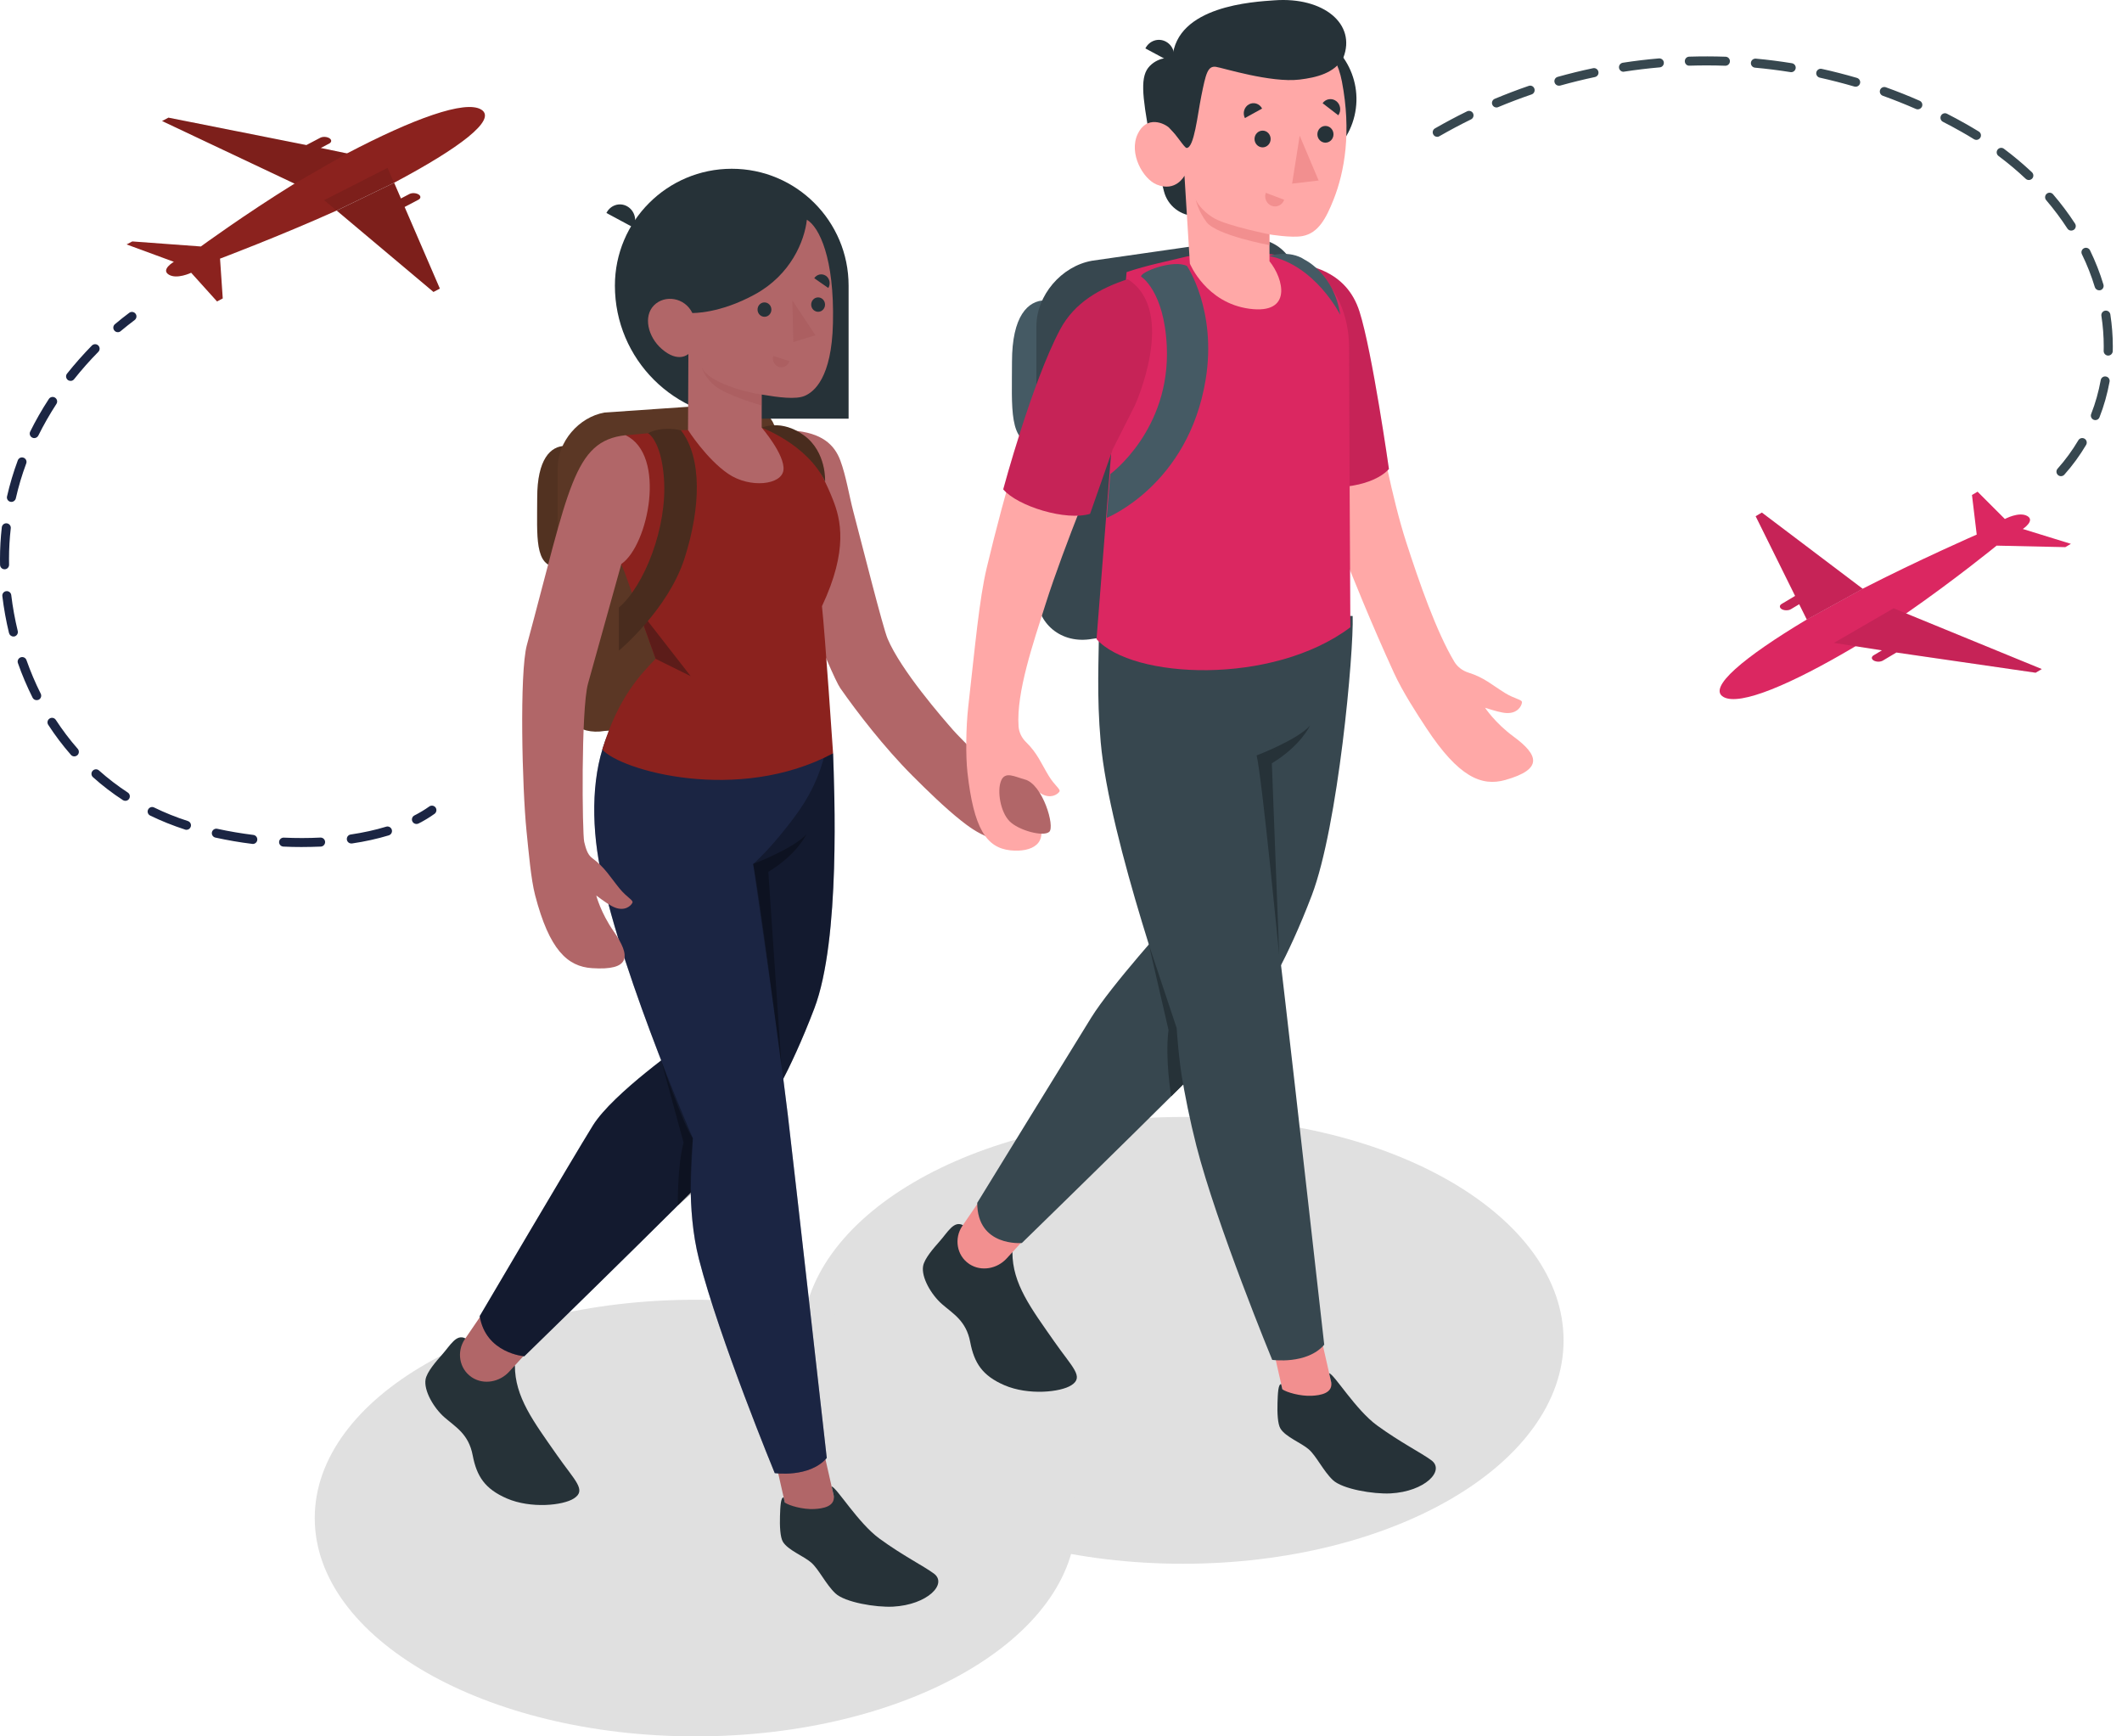 <svg width="209" height="171" viewBox="0 0 209 171" fill="none" xmlns="http://www.w3.org/2000/svg">
<path d="M116.5 154C137.211 154 154 144.15 154 132C154 119.85 137.211 110 116.5 110C95.789 110 79 119.85 79 132C79 144.15 95.789 154 116.5 154Z" fill="#E0E0E0"/>
<path d="M68.5 171C89.211 171 106 161.374 106 149.5C106 137.626 89.211 128 68.5 128C47.789 128 31 137.626 31 149.5C31 161.374 47.789 171 68.5 171Z" fill="#E0E0E0"/>
<path d="M55.683 43.914C54.22 43.914 52.911 45.229 52.911 49.014C52.911 52.799 52.615 55.837 54.937 55.837L55.683 43.914Z" fill="#5B3725"/>
<path opacity="0.1" d="M55.683 43.914C54.22 43.914 52.911 45.229 52.911 49.014C52.911 52.799 52.615 55.837 54.937 55.837L55.683 43.914Z" fill="black"/>
<path d="M59.545 71.984L71.942 71.13C74.489 70.68 76.556 68.252 76.556 65.705V43.576C76.556 41.029 75.028 39.697 71.942 39.774L59.545 40.627C56.998 41.077 54.931 43.505 54.931 46.052V68.175C54.931 70.728 56.998 72.428 59.545 71.984Z" fill="#5B3725"/>
<path d="M87.418 62.892C88.733 66.019 92.868 70.751 93.88 71.906C94.633 72.765 96.445 74.418 97.032 75.401C97.932 76.906 102.161 80.495 100.959 81.757C98.808 84.019 95.811 81.727 94.668 80.821C93.099 79.583 91.28 77.806 89.865 76.39C87.081 73.6 84.398 70.118 82.763 67.772C81.868 66.487 76.923 54.244 76.793 51.259C76.745 50.127 76.573 42.907 78.03 42.398C80.951 42.599 82.188 43.801 82.763 45.342C83.332 46.87 83.628 48.783 84.042 50.364C84.925 53.711 86.951 61.778 87.418 62.892Z" fill="#B16668"/>
<path d="M45.839 131.806C44.932 131.338 44.352 132.493 43.529 133.417C42.954 134.069 42.054 135.094 41.917 135.834C41.722 136.93 42.705 138.653 43.801 139.601C44.891 140.549 46.158 141.23 46.555 143.315C46.952 145.394 47.764 146.632 49.92 147.568C52.283 148.586 55.452 148.261 56.524 147.568C57.797 146.744 56.636 145.844 54.853 143.291C52.526 139.962 50.713 137.581 50.713 134.478L45.839 131.806Z" fill="#263238"/>
<path d="M47.699 129.076L45.785 131.878C44.956 133.092 45.217 134.78 46.431 135.609C46.449 135.621 46.472 135.633 46.49 135.651C47.651 136.403 49.215 136.107 50.151 135.082L53.13 131.83L47.699 129.076Z" fill="#B16668"/>
<path d="M77.87 150.476L82.594 149.401L81.029 142.517L76.305 143.591L77.87 150.476Z" fill="#B16668"/>
<path d="M82.064 147.064L81.91 146.389C82.408 146.484 84.528 150.008 86.637 151.536C88.941 153.213 90.943 154.202 91.974 154.96C93.354 155.973 91.358 158.04 87.964 158.223C86.281 158.312 83.213 157.803 82.272 156.909C81.33 156.014 80.643 154.527 79.896 153.882C79.15 153.236 77.634 152.674 77.118 151.85C76.834 151.394 76.793 150.275 76.822 149.309C76.852 148.421 76.882 147.449 77.184 147.461C77.207 147.562 77.302 147.977 77.302 147.977C77.734 148.279 79.079 148.664 80.175 148.61C80.974 148.575 82.461 148.391 82.064 147.064Z" fill="#263238"/>
<path d="M82.052 74.193C82.171 77.764 82.805 92.501 80.198 99.33C77.758 105.727 75.555 109.145 74.779 110.472C74.003 111.798 51.643 133.566 51.643 133.566C51.643 133.566 47.846 133.287 47.248 129.609C47.248 129.609 56.411 114.037 58.395 110.839C60.38 107.646 67.404 102.748 67.404 102.748L66.765 71.083L82.052 74.193Z" fill="#1B2543"/>
<path opacity="0.3" d="M82.052 74.193C82.171 77.764 82.805 92.501 80.198 99.33C77.758 105.727 75.555 109.145 74.779 110.472C74.003 111.798 51.643 133.566 51.643 133.566C51.643 133.566 47.846 133.287 47.248 129.609C47.248 129.609 56.411 114.037 58.395 110.839C60.38 107.646 67.404 102.748 67.404 102.748L66.765 71.083L82.052 74.193Z" fill="black"/>
<path d="M74.174 85.085C74.174 85.085 76.011 83.539 78.498 80.11C82.111 75.117 81.555 70.686 81.555 70.686H80.074L60.522 71.089C58.585 74.264 58.158 79.085 58.816 83.776C60.172 93.514 68.246 112.094 68.246 112.094C68.133 113.427 67.57 119.024 68.838 123.988C70.84 131.818 76.307 145.074 76.307 145.074C76.307 145.074 79.73 145.56 81.43 143.582C81.43 143.582 78.404 116.679 77.592 109.784C76.704 102.321 74.174 85.085 74.174 85.085Z" fill="#1B2543"/>
<path opacity="0.3" d="M74.174 85.085C74.174 85.085 76.011 83.539 78.498 80.11C82.111 75.117 81.555 70.686 81.555 70.686H80.074L60.522 71.089C58.585 74.264 58.158 79.085 58.816 83.776C60.172 93.514 68.246 112.094 68.246 112.094C68.133 113.427 67.57 119.024 68.838 123.988C70.84 131.818 76.307 145.074 76.307 145.074C76.307 145.074 79.73 145.56 81.43 143.582C81.43 143.582 78.404 116.679 77.592 109.784C76.704 102.321 74.174 85.085 74.174 85.085Z" fill="#1B2543"/>
<path opacity="0.3" d="M76.988 105.212C76.988 105.212 74.708 87.3 74.175 85.085C74.175 85.085 78.19 83.557 79.428 82.153C79.428 82.153 78.546 84.114 75.673 85.861L76.988 105.212Z" fill="black"/>
<path opacity="0.3" d="M67.327 112.527C66.699 114.861 66.759 118.717 66.759 118.717L68.032 117.609C67.996 116.679 68.239 112.095 68.239 112.095C67.262 110.762 65.118 104.436 65.118 104.436L67.327 112.527Z" fill="black"/>
<path d="M80.957 59.699C81.265 62.53 82.052 74.187 82.052 74.187C72.7 79.18 61.096 75.869 59.32 73.814C60.931 68.519 63.247 66.285 64.573 64.876L61.541 56.418C61.541 56.418 61.179 55.553 61.185 55.547C61.387 55.197 65.616 50.435 61.6 42.866L67.055 42.368L75.045 42.137C76.787 42.232 78.031 42.404 78.031 42.404C79.144 43.446 80.903 46.319 82.046 49.233C82.787 51.117 83.581 54.125 80.957 59.699Z" fill="#8B221E"/>
<path d="M62.767 59.835L68.026 66.588L64.573 64.882L62.767 59.835Z" fill="#5C1C19"/>
<path d="M51.856 81.822C52.064 83.853 52.295 86.59 52.703 88.153C54.107 93.561 55.902 95.184 58.301 95.344C62.121 95.599 62.145 94.171 60.433 91.707C59.165 89.889 58.727 88.189 58.727 88.189C59.479 88.752 60.084 89.184 60.563 89.374C61.517 89.747 62.127 89.237 62.287 88.906C62.411 88.651 61.748 88.39 61.019 87.496C60.083 86.353 59.604 85.447 58.318 84.499C57.839 84.143 57.691 83.498 57.542 82.917C57.347 82.147 57.217 69.881 57.91 67.34L61.197 55.541C63.868 53.705 65.681 44.791 61.612 42.86C56.459 43.422 56.056 48.113 51.892 63.525C51.151 66.262 51.43 77.628 51.856 81.822Z" fill="#B16668"/>
<path d="M63.833 42.664C63.833 42.664 65.13 43.369 65.397 47.124C65.746 51.94 63.448 57.709 60.954 59.835V64.076C60.954 64.076 65.776 60.066 67.405 55.026C69.033 49.985 69.158 45.063 67.061 42.374C67.061 42.368 65.237 41.912 63.833 42.664Z" fill="#5B3725"/>
<path opacity="0.2" d="M63.833 42.664C63.833 42.664 65.13 43.369 65.397 47.124C65.746 51.94 63.448 57.709 60.954 59.835V64.076C60.954 64.076 65.776 60.066 67.405 55.026C69.033 49.985 69.158 45.063 67.061 42.374C67.061 42.368 65.237 41.912 63.833 42.664Z" fill="black"/>
<path d="M75.028 42.119C75.028 42.119 79.511 43.76 81.265 47.42C81.265 47.42 81.424 44.512 79.18 42.872C76.923 41.231 75.028 42.119 75.028 42.119Z" fill="#5B3725"/>
<path opacity="0.2" d="M75.028 42.119C75.028 42.119 79.511 43.76 81.265 47.42C81.265 47.42 81.424 44.512 79.18 42.872C76.923 41.231 75.028 42.119 75.028 42.119Z" fill="black"/>
<path d="M83.58 41.231H73.665C66.427 41.231 60.563 35.367 60.563 28.129C60.563 21.774 65.716 16.62 72.072 16.62C78.427 16.62 83.58 21.774 83.58 28.129V41.231Z" fill="#263238"/>
<path d="M79.47 21.637C80.684 22.354 82.189 25.41 82.04 31.819C81.916 37.251 80.157 38.595 79.269 38.98C78.386 39.365 76.68 39.134 75.022 38.856V42.113C75.022 42.113 77.314 44.773 77.166 46.271C77.024 47.764 73.861 48.119 71.716 46.656C69.572 45.193 67.766 42.35 67.766 42.35L67.801 34.858C67.801 34.858 66.824 35.805 65.171 34.36C63.803 33.164 63.347 31.156 64.407 30.072C65.474 28.994 67.44 29.284 68.192 30.824C68.192 30.824 70.834 30.919 74.358 28.988C77.888 27.057 79.239 23.74 79.47 21.637Z" fill="#B16668"/>
<path d="M75.975 30.457C75.993 30.848 75.703 31.179 75.33 31.197C74.951 31.215 74.631 30.913 74.613 30.522C74.595 30.131 74.885 29.799 75.259 29.782C75.638 29.764 75.958 30.066 75.975 30.457Z" fill="#263238"/>
<g opacity="0.5">
<path opacity="0.5" d="M76.159 35.059L77.746 35.562C77.616 36.019 77.154 36.273 76.716 36.131C76.277 35.995 76.029 35.515 76.159 35.059Z" fill="#9A4A4D"/>
</g>
<path d="M81.579 28.36L80.198 27.4C80.453 27.004 80.963 26.903 81.348 27.163C81.727 27.43 81.827 27.963 81.579 28.36Z" fill="#263238"/>
<path d="M81.259 29.965C81.276 30.356 80.986 30.688 80.613 30.706C80.234 30.723 79.914 30.421 79.896 30.03C79.879 29.639 80.169 29.308 80.542 29.29C80.921 29.266 81.241 29.574 81.259 29.965Z" fill="#263238"/>
<g opacity="0.5">
<path opacity="0.5" d="M78.036 29.574L78.143 33.685L80.311 33.016L78.036 29.574Z" fill="#9A4A4D"/>
</g>
<g opacity="0.5">
<path opacity="0.5" d="M75.028 38.856C73.28 38.625 69.685 37.594 69.128 36.173C69.128 36.173 69.318 37.067 70.39 37.985C71.462 38.903 75.028 39.94 75.028 39.94V38.856Z" fill="#9A4A4D"/>
</g>
<path d="M62.394 22.407L59.728 20.974C60.107 20.21 61.014 19.908 61.748 20.305C62.483 20.702 62.773 21.643 62.394 22.407Z" fill="#263238"/>
<path d="M102.967 29.574C101.231 29.574 99.673 31.138 99.673 35.633C99.673 40.135 99.318 43.742 102.078 43.742L102.967 29.574Z" fill="#455A64"/>
<path d="M107.557 62.921L122.282 60.807C125.308 60.274 127.761 57.383 127.761 54.356V28.076C127.761 25.049 125.308 23.029 122.282 23.562L107.557 25.677C104.53 26.21 102.078 29.101 102.078 32.127V58.402C102.078 61.429 104.53 63.454 107.557 62.921Z" fill="#37474F"/>
<path d="M94.84 120.653C93.934 120.185 93.353 121.34 92.53 122.264C91.956 122.916 91.049 123.941 90.919 124.681C90.724 125.777 91.707 127.5 92.802 128.448C93.892 129.396 95.16 130.077 95.557 132.162C95.954 134.247 96.765 135.479 98.921 136.415C101.284 137.433 104.453 137.108 105.525 136.415C106.799 135.591 105.638 134.691 103.855 132.138C101.527 128.809 99.715 126.428 99.715 123.325L94.84 120.653Z" fill="#263238"/>
<path d="M96.7 117.923L94.787 120.724C93.957 121.939 94.218 123.627 95.432 124.456C95.45 124.468 95.474 124.48 95.492 124.497C96.652 125.25 98.216 124.954 99.152 123.929L102.131 120.677L96.7 117.923Z" fill="#F28F8F"/>
<path d="M126.874 139.322L131.598 138.248L130.033 131.364L125.309 132.438L126.874 139.322Z" fill="#F28F8F"/>
<path d="M131.065 135.911L130.911 135.236C131.409 135.331 133.529 138.855 135.638 140.383C137.942 142.059 139.944 143.048 140.975 143.807C142.355 144.819 140.359 146.887 136.965 147.07C135.283 147.159 132.215 146.65 131.273 145.755C130.331 144.861 129.644 143.374 128.898 142.729C128.151 142.083 126.635 141.52 126.12 140.697C125.835 140.241 125.794 139.121 125.824 138.156C125.853 137.268 125.883 136.296 126.185 136.308C126.209 136.409 126.303 136.823 126.303 136.823C126.736 137.125 128.08 137.51 129.176 137.457C129.976 137.422 131.462 137.238 131.065 135.911Z" fill="#263238"/>
<path d="M133.227 60.664C133.346 64.236 131.8 81.348 129.2 88.177C126.76 94.574 124.556 97.992 123.78 99.319C123.004 100.645 100.645 122.413 100.645 122.413C100.645 122.413 96.25 122.809 96.25 118.456C96.25 118.456 105.49 103.411 107.474 100.219C109.458 97.026 115.298 90.576 115.298 90.576L116.359 60.398L133.227 60.664Z" fill="#37474F"/>
<path d="M123.768 74.394C123.768 74.394 125.604 72.848 128.092 69.419C131.705 64.426 131.699 60.167 131.699 60.167L129.668 59.989L108.238 61.405C108.238 65.042 107.995 68.359 108.41 73.079C109.257 82.757 115.891 101.243 115.891 101.243C115.778 102.576 116.566 107.871 117.833 112.835C119.835 120.665 125.302 133.921 125.302 133.921C125.302 133.921 128.726 134.407 130.426 132.428C130.426 132.428 127.399 105.526 126.588 98.631C125.705 91.168 123.768 74.394 123.768 74.394Z" fill="#37474F"/>
<path d="M125.989 94.059C125.989 94.059 124.301 76.609 123.768 74.394C123.768 74.394 127.784 72.866 129.022 71.462C129.022 71.462 128.14 73.423 125.267 75.17L125.989 94.059Z" fill="#263238"/>
<path d="M113.148 93.01L115.891 101.243C115.891 101.243 116.092 104.501 116.536 106.793L115.352 107.966C115.352 107.966 114.724 104.181 115.091 101.439L113.148 93.01Z" fill="#263238"/>
<path d="M132.015 53.757C127.997 43.578 127.824 34.661 127 32L135.907 42.52C135.907 42.52 137.06 48.952 138.506 53.411C139.775 57.329 141.464 62.198 143.234 65.159C143.545 65.681 144.052 66.057 144.629 66.239C146.174 66.721 146.935 67.444 148.214 68.237C149.212 68.853 149.932 68.883 149.903 69.176C149.863 69.552 149.448 70.257 148.416 70.222C147.897 70.204 147.171 69.987 146.266 69.699C146.266 69.699 147.257 71.209 149.079 72.542C151.546 74.357 152.002 75.755 148.26 76.813C145.914 77.476 143.654 76.513 140.495 71.72C139.584 70.339 138.161 68.16 137.284 66.245C135.007 61.27 133.226 56.835 132.015 53.757Z" fill="#FFA8A7"/>
<path d="M125.03 25.73C128.85 25.772 132.612 26.625 133.903 30.694C135.164 34.662 136.799 46.182 136.799 46.182C136.799 46.182 135.194 48.315 129.834 47.965L125.03 25.73Z" fill="#DB2761"/>
<path opacity="0.1" d="M125.03 25.73C128.85 25.772 132.612 26.625 133.903 30.694C135.164 34.662 136.799 46.182 136.799 46.182C136.799 46.182 135.194 48.315 129.834 47.965L125.03 25.73Z" fill="black"/>
<path d="M132.872 34.206C132.872 30.186 130.706 25.361 124.721 25L116.991 25.235C115.082 25.71 112.957 26.119 110.96 26.799L109.5 43.833L108 62.942C111.509 66.877 125.334 67.545 133 61.775C133 61.769 132.872 38.225 132.872 34.206Z" fill="#DB2761"/>
<path d="M112.388 27.239C112.388 27.239 114.666 28.63 114.919 34.093C115.301 42.339 109.358 46.684 109.358 46.684L109 51C109 51 117.036 47.784 118.745 37.393C119.869 30.568 116.912 26.199 116.912 26.199C115.585 25.515 112.314 26.776 112.388 27.239Z" fill="#455A64"/>
<path d="M132 31C132 31 129.558 26.113 125 25.212C125 25.212 126.972 24.538 128.532 25.595C128.537 25.595 131.398 26.985 132 31Z" fill="#455A64"/>
<path d="M112.959 12.196L114.641 18.841C115.002 20.263 116.282 21.264 117.751 21.264H119.723V11.989L112.959 12.196Z" fill="#263238"/>
<path d="M133.409 11.401C134.313 7.574 131.943 3.74 128.116 2.836C124.29 1.933 120.455 4.302 119.552 8.129C118.648 11.955 121.018 15.79 124.844 16.694C128.671 17.597 132.505 15.228 133.409 11.401Z" fill="#263238"/>
<path d="M115.482 5.71C115.482 5.71 114.227 5.497 113.243 6.498C112.284 7.481 112.479 9.3 113.243 13.487L116.217 13.831L115.482 5.71Z" fill="#263238"/>
<path d="M116.874 13.831C116.43 14.097 115.802 13.244 115.257 12.676C114.712 12.107 112.935 11.325 112.053 13.197C111.152 15.098 112.562 17.61 113.919 18.172C115.82 18.954 116.661 17.302 116.661 17.302L117.194 25.961C117.194 25.961 118.77 29.823 123.046 30.404C127.322 30.984 126.44 27.46 125.036 25.73L125.03 23.083C125.03 23.083 127.222 23.45 128.282 23.248C129.846 22.958 130.61 21.507 131.344 19.659C132.44 16.893 133.115 12.984 132.168 8.026C130.912 1.452 123.638 1.315 119.463 3.939C115.281 6.563 116.874 13.831 116.874 13.831Z" fill="#FFA8A7"/>
<path d="M116.874 14.571C116.655 14.577 115.808 13.173 115.257 12.676C114.493 11.983 115.476 5.71 115.476 5.71C115.861 0.569 123.443 0.178 125.54 0.03C130.343 -0.314 133.613 2.346 132.304 5.692C131.433 7.215 129.656 7.635 127.998 7.837C125.172 8.18 120.363 6.664 119.759 6.581C118.941 6.468 118.764 7.262 118.325 9.43C117.94 11.331 117.62 14.559 116.874 14.571Z" fill="#263238"/>
<path d="M115.482 6.202L112.811 4.768C113.19 4.004 114.096 3.702 114.831 4.099C115.571 4.496 115.861 5.432 115.482 6.202Z" fill="#263238"/>
<path d="M125.024 23.082C125.024 23.082 121.068 22.283 119.682 21.548C118.758 21.057 117.994 20.204 117.769 19.659C117.769 19.659 118.029 20.832 118.852 21.892C119.865 23.183 125.018 24.137 125.018 24.137V23.082H125.024Z" fill="#F28F8F"/>
<path d="M125.148 13.689C125.148 14.145 124.793 14.512 124.355 14.512C123.916 14.512 123.561 14.139 123.561 13.689C123.561 13.232 123.916 12.865 124.355 12.865C124.793 12.859 125.148 13.232 125.148 13.689Z" fill="#263238"/>
<path d="M124.307 10.691L122.613 11.627C122.365 11.142 122.542 10.537 123.01 10.277C123.478 10.016 124.059 10.206 124.307 10.691Z" fill="#263238"/>
<path d="M124.669 18.99L126.481 19.671C126.304 20.192 125.753 20.459 125.249 20.269C124.746 20.08 124.485 19.505 124.669 18.99Z" fill="#F28F8F"/>
<path d="M131.812 11.355L130.266 10.164C130.58 9.72 131.184 9.631 131.611 9.957C132.037 10.283 132.126 10.911 131.812 11.355Z" fill="#263238"/>
<path d="M131.338 13.227C131.338 13.683 130.983 14.05 130.544 14.05C130.106 14.05 129.751 13.677 129.751 13.227C129.751 12.771 130.106 12.403 130.544 12.403C130.983 12.403 131.338 12.771 131.338 13.227Z" fill="#263238"/>
<path d="M128.009 13.363L127.263 18.084L129.875 17.776L128.009 13.363Z" fill="#F28F8F"/>
<path d="M108.517 44.862C108.517 44.862 104.832 53.64 102.961 59.551C101.764 63.33 100.094 68.181 100.319 71.504C100.355 72.108 100.621 72.659 101.053 73.079C102.185 74.187 102.528 75.146 103.286 76.396C103.879 77.379 104.501 77.729 104.341 77.966C104.133 78.262 103.464 78.682 102.576 78.179C102.131 77.924 101.592 77.421 100.935 76.757C100.935 76.757 101.13 78.493 102.126 80.453C103.464 83.125 101.581 83.954 99.513 83.741C97.138 83.486 95.9 81.567 95.284 76.052C95.107 74.459 95.136 71.634 95.361 69.626C96.048 63.59 96.445 59.018 97.186 55.914C99.004 48.297 101.302 40.449 103.488 35.225C104.578 32.619 106.888 29.639 109.18 29.331C113.486 37.191 108.517 44.862 108.517 44.862Z" fill="#FFA8A7"/>
<path d="M111.069 27.495C108.339 28.395 105.839 29.782 104.418 32.441C101.634 37.671 98.809 48.191 98.809 48.191C100.23 49.855 104.98 51.324 107.362 50.601L109.589 44.258L111.768 39.94C111.768 39.946 116.027 30.628 111.069 27.495Z" fill="#DB2761"/>
<path opacity="0.1" d="M111.069 27.495C108.339 28.395 105.839 29.782 104.418 32.441C101.634 37.671 98.809 48.191 98.809 48.191C100.23 49.855 104.98 51.324 107.362 50.601L109.589 44.258L111.768 39.94C111.768 39.946 116.027 30.628 111.069 27.495Z" fill="black"/>
<path d="M100.929 76.757C99.946 76.503 98.98 75.904 98.589 76.911C98.198 77.918 98.53 79.938 99.413 80.856C100.295 81.774 102.753 82.438 103.34 81.922C103.932 81.413 102.694 77.219 100.929 76.757Z" fill="#B16668"/>
<path d="M11.603 32.713C11.479 32.713 11.349 32.66 11.266 32.553C11.106 32.364 11.129 32.086 11.319 31.926C11.781 31.535 12.261 31.156 12.729 30.806C12.924 30.658 13.203 30.7 13.351 30.895C13.499 31.09 13.457 31.369 13.262 31.517C12.806 31.86 12.344 32.228 11.888 32.607C11.805 32.684 11.704 32.713 11.603 32.713Z" fill="#1B2543"/>
<path d="M29.686 83.415C29.1 83.415 28.502 83.403 27.91 83.373C27.667 83.362 27.477 83.154 27.489 82.911C27.501 82.669 27.714 82.479 27.951 82.491C29.165 82.544 30.385 82.544 31.552 82.485C31.801 82.473 32.008 82.663 32.02 82.906C32.032 83.148 31.842 83.362 31.6 83.373C30.972 83.397 30.332 83.415 29.686 83.415ZM24.901 83.113C24.883 83.113 24.865 83.113 24.847 83.107C23.627 82.959 22.407 82.746 21.21 82.485C20.974 82.432 20.82 82.195 20.873 81.958C20.926 81.721 21.163 81.567 21.4 81.62C22.567 81.875 23.763 82.076 24.954 82.224C25.197 82.254 25.369 82.479 25.339 82.722C25.315 82.947 25.12 83.113 24.901 83.113ZM34.603 83.065C34.383 83.065 34.194 82.906 34.164 82.686C34.129 82.444 34.295 82.218 34.537 82.183C35.781 81.999 36.96 81.739 38.032 81.413C38.269 81.342 38.518 81.472 38.589 81.709C38.66 81.946 38.53 82.189 38.293 82.266C37.179 82.603 35.959 82.876 34.668 83.065C34.644 83.059 34.62 83.065 34.603 83.065ZM18.367 81.721C18.32 81.721 18.279 81.715 18.231 81.697C17.047 81.312 15.886 80.85 14.79 80.317C14.571 80.21 14.476 79.944 14.588 79.725C14.695 79.506 14.962 79.411 15.181 79.523C16.241 80.039 17.355 80.489 18.504 80.856C18.735 80.933 18.865 81.182 18.788 81.413C18.729 81.602 18.557 81.721 18.367 81.721ZM12.344 78.866C12.261 78.866 12.178 78.842 12.101 78.795C11.07 78.12 10.075 77.362 9.157 76.538C8.973 76.372 8.956 76.094 9.122 75.91C9.287 75.727 9.566 75.709 9.749 75.875C10.638 76.668 11.591 77.397 12.586 78.049C12.794 78.185 12.847 78.457 12.717 78.665C12.634 78.795 12.492 78.866 12.344 78.866ZM7.315 74.489C7.191 74.489 7.066 74.436 6.983 74.335C6.178 73.417 5.426 72.422 4.75 71.379C4.614 71.172 4.673 70.899 4.881 70.763C5.088 70.627 5.36 70.686 5.497 70.894C6.154 71.9 6.877 72.86 7.659 73.748C7.818 73.932 7.801 74.216 7.617 74.376C7.522 74.453 7.422 74.489 7.315 74.489ZM3.607 68.951C3.447 68.951 3.287 68.862 3.21 68.708C2.665 67.618 2.174 66.475 1.765 65.302C1.682 65.071 1.807 64.816 2.038 64.734C2.269 64.651 2.523 64.775 2.606 65.006C3.009 66.143 3.477 67.251 4.01 68.311C4.122 68.53 4.034 68.797 3.814 68.909C3.743 68.933 3.672 68.951 3.607 68.951ZM1.321 62.684C1.119 62.684 0.942 62.548 0.888 62.346C0.598 61.156 0.379 59.93 0.231 58.71C0.201 58.467 0.373 58.242 0.616 58.218C0.859 58.188 1.078 58.36 1.108 58.603C1.25 59.794 1.469 60.984 1.747 62.139C1.807 62.376 1.658 62.619 1.422 62.678C1.386 62.678 1.35 62.684 1.321 62.684ZM0.45 56.062C0.207 56.062 0.012 55.867 0.006 55.624C0 55.434 0 55.239 0 55.049C0 54.007 0.059 52.958 0.178 51.928C0.207 51.685 0.426 51.507 0.669 51.537C0.912 51.566 1.09 51.786 1.06 52.029C0.948 53.024 0.888 54.036 0.888 55.049C0.888 55.239 0.888 55.422 0.894 55.612C0.9 55.855 0.705 56.062 0.456 56.062H0.45ZM1.125 49.428C1.09 49.428 1.06 49.422 1.025 49.416C0.788 49.363 0.634 49.126 0.693 48.883C0.965 47.693 1.321 46.496 1.753 45.336C1.836 45.105 2.097 44.986 2.322 45.075C2.553 45.158 2.671 45.418 2.582 45.644C2.162 46.769 1.818 47.93 1.558 49.079C1.51 49.286 1.327 49.428 1.125 49.428ZM3.37 43.144C3.305 43.144 3.234 43.132 3.175 43.096C2.956 42.99 2.867 42.723 2.973 42.504C3.512 41.414 4.128 40.331 4.81 39.294C4.946 39.087 5.218 39.027 5.426 39.164C5.633 39.3 5.692 39.572 5.556 39.78C4.898 40.792 4.3 41.841 3.773 42.901C3.69 43.055 3.536 43.144 3.37 43.144ZM6.954 37.511C6.859 37.511 6.758 37.481 6.675 37.416C6.486 37.262 6.45 36.984 6.604 36.794C7.368 35.835 8.192 34.905 9.05 34.028C9.222 33.856 9.507 33.851 9.678 34.022C9.856 34.194 9.856 34.478 9.684 34.65C8.843 35.503 8.044 36.409 7.297 37.345C7.214 37.452 7.084 37.511 6.954 37.511Z" fill="#1B2543"/>
<path d="M41.017 81.146C40.857 81.146 40.697 81.058 40.62 80.903C40.508 80.684 40.597 80.418 40.816 80.305C41.349 80.033 41.84 79.737 42.279 79.423C42.48 79.281 42.759 79.328 42.901 79.523C43.043 79.725 42.995 80.003 42.8 80.145C42.326 80.483 41.799 80.809 41.224 81.099C41.154 81.129 41.082 81.146 41.017 81.146Z" fill="#1B2543"/>
<path d="M30.225 18.658L15.963 11.918L16.59 11.586L30.178 14.287L31.54 13.57C31.789 13.44 32.192 13.457 32.441 13.611C32.684 13.765 32.678 13.996 32.429 14.133L31.594 14.571L36.279 15.548L30.225 18.658Z" fill="#8B221E"/>
<path opacity="0.1" d="M30.225 18.658L15.963 11.918L16.59 11.586L30.178 14.287L31.54 13.57C31.789 13.44 32.192 13.457 32.441 13.611C32.684 13.765 32.678 13.996 32.429 14.133L31.594 14.571L36.279 15.548L30.225 18.658Z" fill="black"/>
<path d="M34.212 15.092C40.638 11.722 45.839 9.809 47.408 10.798C48.978 11.787 45.217 14.601 38.82 17.995L33.163 20.731C27.495 23.278 21.672 25.47 21.672 25.47L21.939 29.391L21.376 29.687L18.829 26.861C18.829 26.861 17.408 27.543 16.614 27.039C15.82 26.542 17.124 25.784 17.124 25.784L12.468 24.072L13.031 23.776L19.783 24.273C19.783 24.273 24.089 21.122 28.988 18.095L34.212 15.092Z" fill="#8B221E"/>
<path d="M41.213 19.665L39.85 20.382L43.321 28.419L42.694 28.751L33.163 20.737L38.82 18L39.489 19.546L40.324 19.108C40.573 18.978 40.976 18.996 41.225 19.15C41.468 19.298 41.462 19.535 41.213 19.665Z" fill="#8B221E"/>
<path opacity="0.1" d="M41.213 19.665L39.851 20.381L43.322 28.419L42.694 28.751L31.925 19.712L38.169 16.532L39.489 19.552L40.325 19.114C40.573 18.984 40.976 19.001 41.225 19.155C41.468 19.298 41.462 19.535 41.213 19.665Z" fill="black"/>
<path d="M182.709 63.667C176.466 67.369 171.372 69.549 169.755 68.643C168.138 67.737 171.745 64.728 177.953 61.008L183.461 57.975C188.988 55.138 194.691 52.645 194.691 52.645L194.224 48.747L194.774 48.421L197.463 51.111C197.463 51.111 198.849 50.358 199.667 50.814C200.484 51.27 199.229 52.094 199.229 52.094L203.967 53.557L203.416 53.883L196.652 53.734C196.652 53.734 192.518 57.105 187.779 60.386L182.709 63.667Z" fill="#DB2761"/>
<path d="M175.483 59.474L176.804 58.686L172.918 50.838L173.529 50.477L183.467 57.987L177.959 61.02L177.207 59.504L176.395 59.989C176.152 60.137 175.75 60.137 175.495 59.995C175.246 59.847 175.24 59.616 175.483 59.474Z" fill="#DB2761"/>
<path opacity="0.1" d="M175.483 59.474L176.804 58.686L172.918 50.838L173.529 50.477L183.467 57.987L177.959 61.02L177.207 59.504L176.395 59.989C176.152 60.137 175.75 60.137 175.495 59.995C175.246 59.847 175.24 59.616 175.483 59.474Z" fill="black"/>
<path d="M186.506 59.906L201.1 65.889L200.49 66.25L186.778 64.26L185.457 65.047C185.215 65.196 184.812 65.196 184.557 65.053C184.302 64.911 184.297 64.68 184.545 64.532L185.357 64.046L180.624 63.312L186.506 59.906Z" fill="#DB2761"/>
<path opacity="0.1" d="M186.506 59.906L201.1 65.889L200.49 66.25L186.778 64.26L185.457 65.047C185.215 65.196 184.812 65.196 184.557 65.053C184.302 64.911 184.297 64.68 184.545 64.532L185.357 64.046L180.624 63.312L186.506 59.906Z" fill="black"/>
<path d="M202.99 46.893C202.883 46.893 202.776 46.858 202.693 46.781C202.51 46.615 202.492 46.337 202.658 46.153C203.428 45.288 204.115 44.346 204.701 43.357C204.826 43.144 205.098 43.079 205.311 43.203C205.525 43.328 205.59 43.6 205.465 43.813C204.849 44.85 204.133 45.839 203.321 46.745C203.232 46.846 203.108 46.893 202.99 46.893ZM206.378 41.373C206.324 41.373 206.271 41.361 206.218 41.343C205.987 41.255 205.874 40.994 205.963 40.769C206.384 39.697 206.697 38.577 206.905 37.434C206.946 37.191 207.183 37.031 207.42 37.079C207.663 37.12 207.823 37.351 207.775 37.594C207.556 38.791 207.225 39.969 206.786 41.089C206.721 41.266 206.555 41.373 206.378 41.373ZM207.639 35.018C207.633 35.018 207.633 35.018 207.627 35.018C207.385 35.012 207.189 34.804 207.195 34.562C207.201 34.407 207.201 34.259 207.201 34.105C207.201 33.11 207.124 32.103 206.97 31.102C206.934 30.86 207.1 30.634 207.343 30.593C207.592 30.558 207.811 30.723 207.852 30.966C208.012 32.015 208.095 33.069 208.095 34.105C208.095 34.265 208.095 34.425 208.089 34.585C208.078 34.822 207.882 35.018 207.639 35.018ZM206.751 28.591C206.561 28.591 206.384 28.467 206.324 28.277C205.993 27.181 205.566 26.091 205.051 25.037C204.944 24.818 205.033 24.552 205.258 24.445C205.477 24.338 205.744 24.433 205.85 24.652C206.384 25.748 206.828 26.879 207.171 28.022C207.242 28.259 207.112 28.508 206.875 28.579C206.834 28.585 206.792 28.591 206.751 28.591ZM203.997 22.709C203.848 22.709 203.706 22.638 203.623 22.508C203.001 21.549 202.297 20.607 201.533 19.712C201.373 19.529 201.396 19.244 201.58 19.084C201.764 18.925 202.048 18.942 202.208 19.132C203.001 20.056 203.73 21.027 204.376 22.022C204.506 22.23 204.453 22.502 204.245 22.638C204.162 22.686 204.079 22.709 203.997 22.709ZM199.821 17.728C199.714 17.728 199.602 17.687 199.519 17.61C198.689 16.828 197.789 16.07 196.836 15.359C196.64 15.211 196.599 14.932 196.747 14.737C196.895 14.541 197.173 14.5 197.369 14.648C198.346 15.377 199.27 16.159 200.129 16.964C200.306 17.13 200.318 17.414 200.147 17.592C200.058 17.681 199.939 17.728 199.821 17.728ZM194.656 13.777C194.579 13.777 194.496 13.754 194.425 13.712C194.016 13.458 193.602 13.209 193.175 12.972C192.583 12.634 191.973 12.309 191.363 11.995C191.143 11.882 191.061 11.616 191.167 11.396C191.28 11.177 191.546 11.088 191.765 11.201C192.387 11.521 193.009 11.852 193.613 12.196C194.052 12.445 194.478 12.699 194.899 12.954C195.106 13.084 195.171 13.357 195.041 13.564C194.952 13.7 194.804 13.777 194.656 13.777ZM141.556 13.475C141.402 13.475 141.253 13.398 141.171 13.25C141.046 13.037 141.123 12.765 141.33 12.646C142.361 12.054 143.427 11.485 144.493 10.964C144.712 10.857 144.979 10.946 145.086 11.165C145.192 11.384 145.103 11.651 144.884 11.758C143.83 12.273 142.788 12.83 141.775 13.41C141.71 13.458 141.633 13.475 141.556 13.475ZM188.887 10.768C188.828 10.768 188.768 10.757 188.709 10.733C187.637 10.265 186.541 9.827 185.44 9.43C185.209 9.347 185.09 9.092 185.173 8.861C185.256 8.63 185.511 8.512 185.742 8.595C186.861 8.998 187.981 9.442 189.07 9.922C189.295 10.022 189.396 10.283 189.295 10.508C189.218 10.668 189.059 10.768 188.887 10.768ZM147.39 10.585C147.218 10.585 147.052 10.484 146.981 10.312C146.886 10.087 146.993 9.827 147.218 9.732C148.314 9.276 149.439 8.844 150.564 8.459C150.801 8.376 151.05 8.5 151.127 8.737C151.204 8.968 151.08 9.223 150.849 9.3C149.741 9.679 148.634 10.099 147.556 10.549C147.508 10.573 147.449 10.585 147.39 10.585ZM182.768 8.541C182.727 8.541 182.685 8.536 182.644 8.524C181.524 8.198 180.375 7.902 179.232 7.647C178.995 7.594 178.841 7.357 178.895 7.12C178.948 6.883 179.185 6.729 179.422 6.782C180.589 7.037 181.755 7.339 182.893 7.671C183.13 7.742 183.266 7.985 183.195 8.222C183.141 8.411 182.964 8.541 182.768 8.541ZM153.538 8.441C153.342 8.441 153.165 8.31 153.111 8.115C153.046 7.878 153.182 7.635 153.419 7.57C154.563 7.25 155.735 6.96 156.902 6.717C157.139 6.664 157.376 6.818 157.429 7.061C157.483 7.304 157.329 7.535 157.086 7.588C155.937 7.831 154.788 8.115 153.662 8.429C153.621 8.435 153.579 8.441 153.538 8.441ZM176.419 7.108C176.395 7.108 176.371 7.108 176.348 7.102C175.193 6.919 174.02 6.77 172.853 6.664C172.61 6.64 172.427 6.427 172.45 6.178C172.474 5.935 172.687 5.758 172.936 5.775C174.121 5.882 175.317 6.036 176.49 6.226C176.733 6.267 176.898 6.492 176.857 6.735C176.821 6.948 176.632 7.108 176.419 7.108ZM159.899 7.067C159.686 7.067 159.496 6.907 159.461 6.688C159.425 6.445 159.591 6.22 159.834 6.178C161.013 5.995 162.209 5.852 163.394 5.752C163.637 5.734 163.856 5.912 163.874 6.154C163.897 6.397 163.714 6.616 163.471 6.634C162.31 6.735 161.131 6.877 159.97 7.055C159.947 7.061 159.923 7.067 159.899 7.067ZM169.939 6.474C169.933 6.474 169.927 6.474 169.921 6.474C168.748 6.433 167.57 6.433 166.397 6.468C166.148 6.486 165.947 6.285 165.941 6.036C165.935 5.793 166.124 5.586 166.373 5.58C167.564 5.544 168.76 5.544 169.957 5.586C170.199 5.592 170.395 5.799 170.383 6.048C170.371 6.285 170.176 6.474 169.939 6.474Z" fill="#37474F"/>
</svg>
